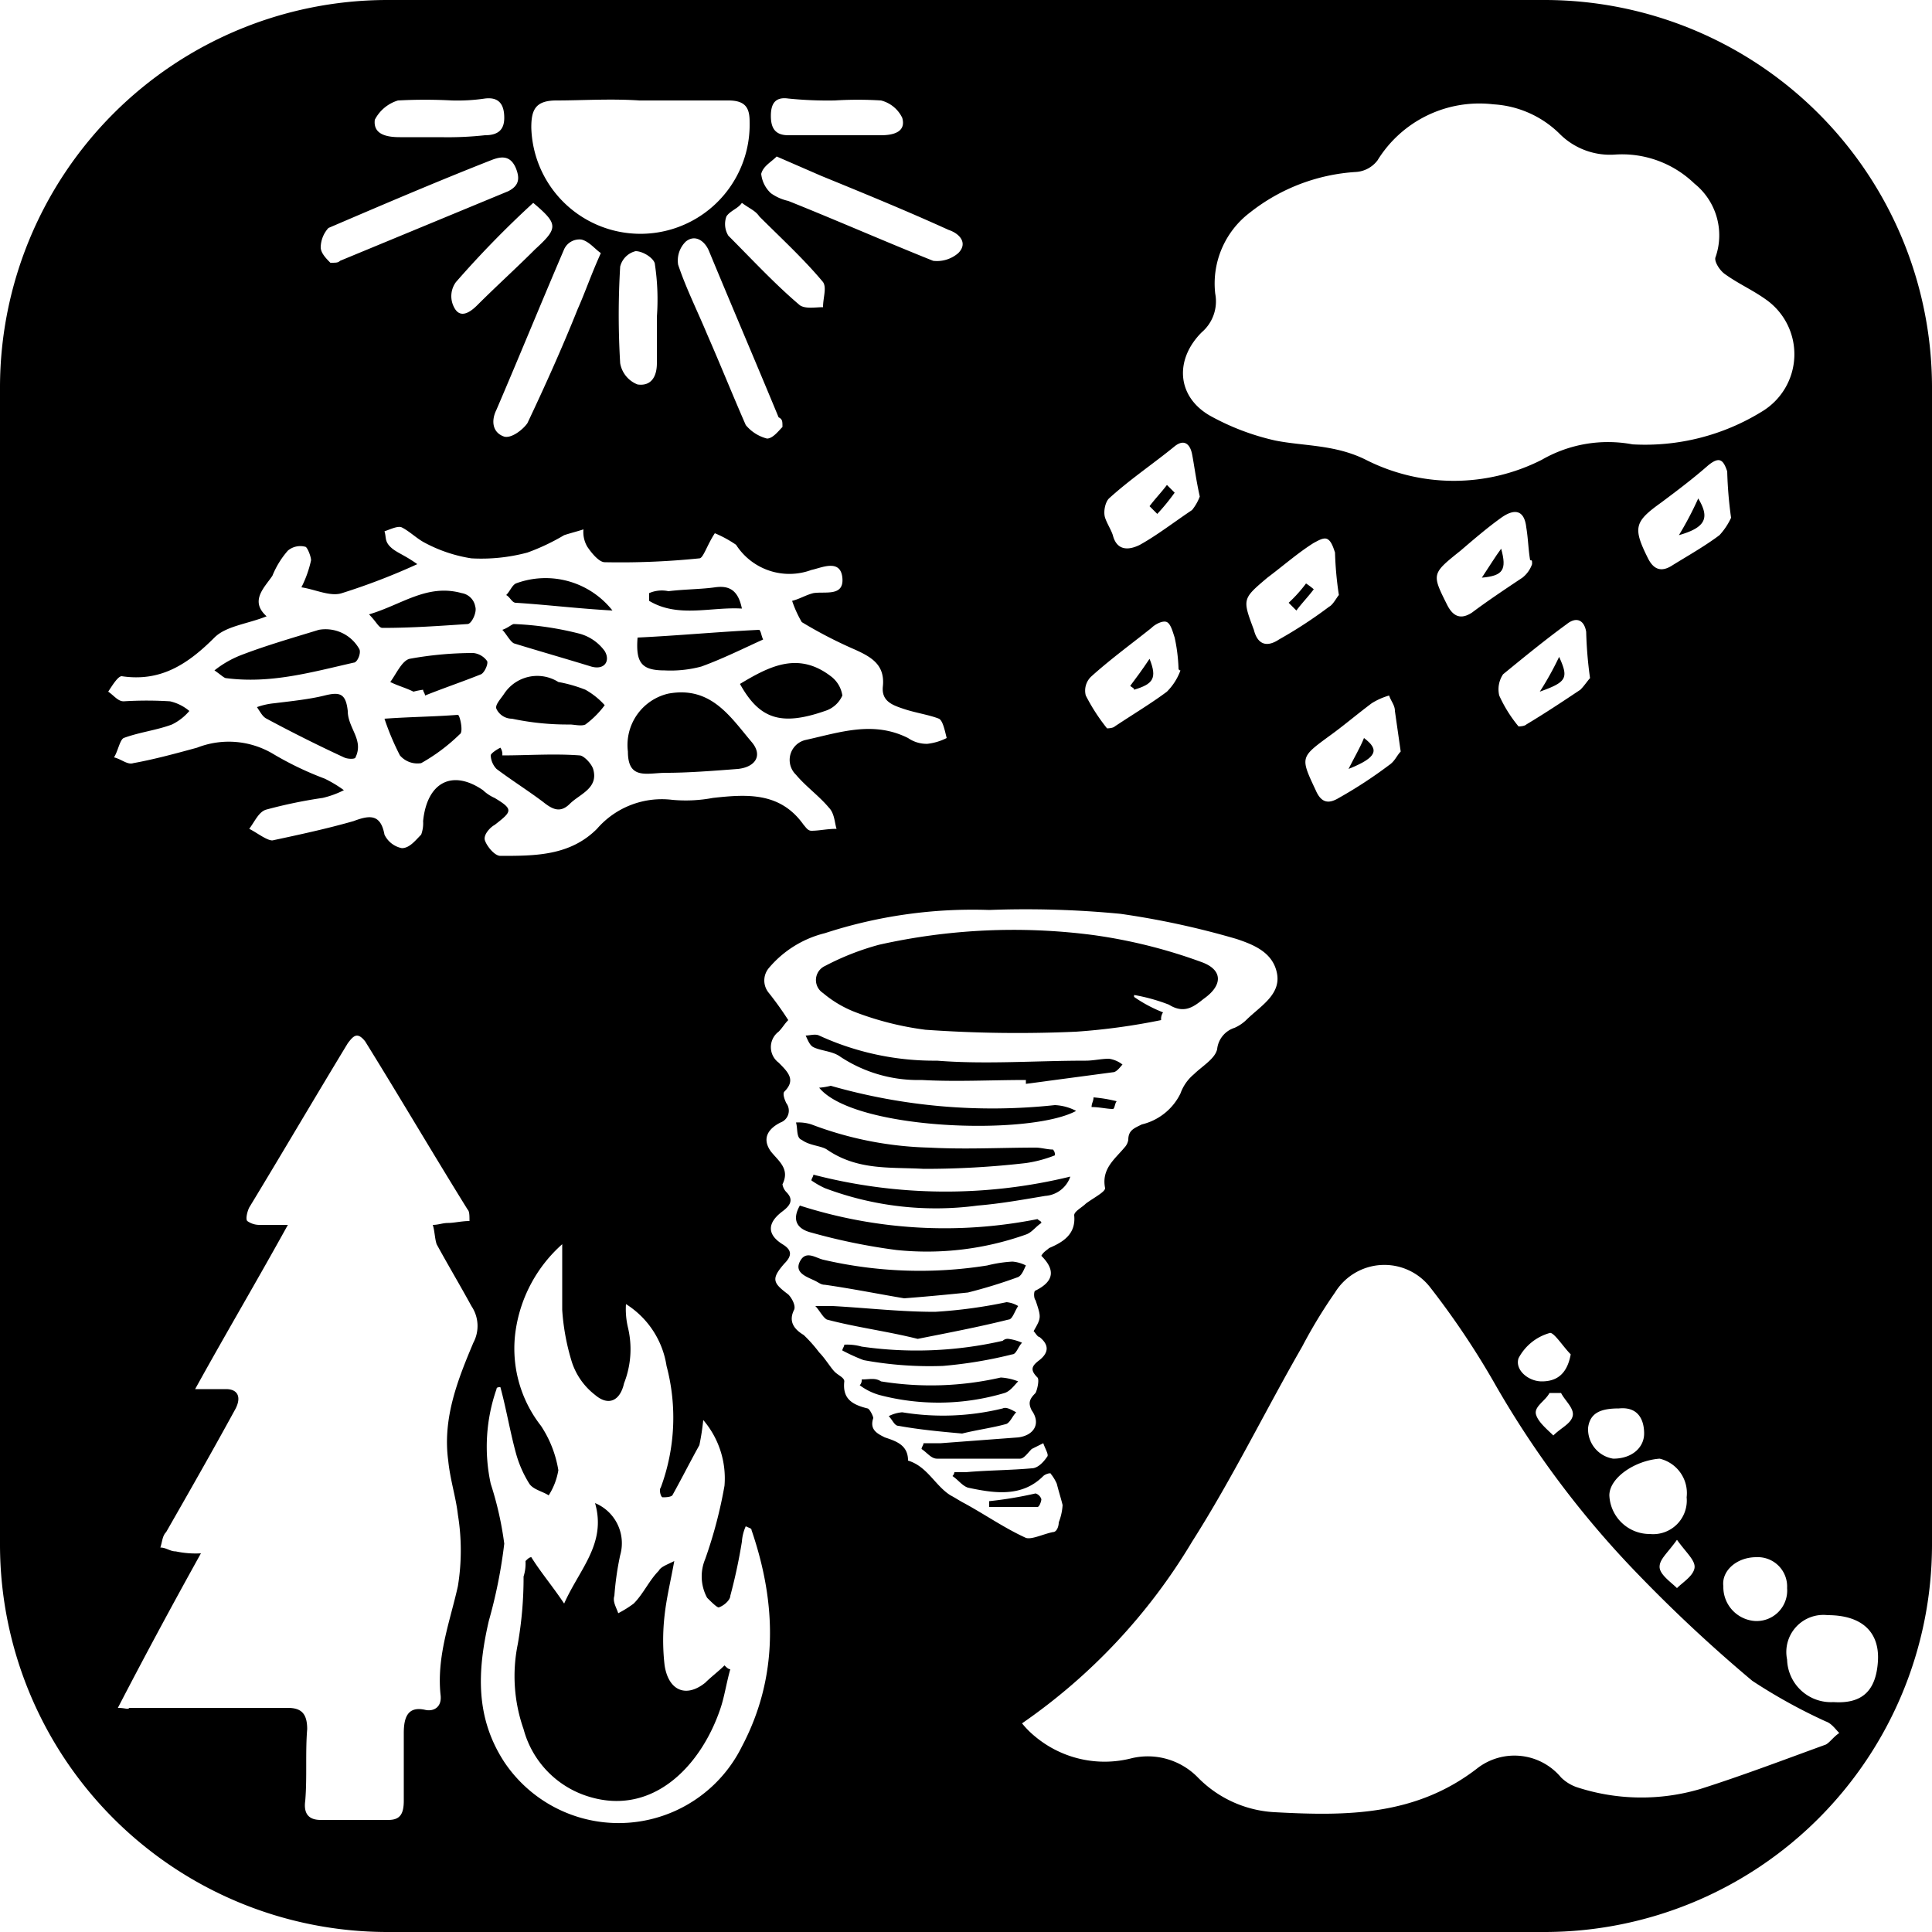 <svg xmlns="http://www.w3.org/2000/svg" viewBox="0 0 100 100"><g id="Layer_2" data-name="Layer 2"><g id="Layer_1-2" data-name="Layer 1"><path d="M80,0H20A20.06,20.06,0,0,0,0,20V80a20.06,20.06,0,0,0,20,20H80a20.06,20.06,0,0,0,20-20V20A20.06,20.06,0,0,0,80,0ZM62.2,17.2a2.11,2.11,0,0,0,.7-2A4.61,4.61,0,0,1,64.7,11a9.81,9.81,0,0,1,5.5-2.1,1.52,1.52,0,0,0,1.1-.6,6.19,6.19,0,0,1,6-2.9,5.32,5.32,0,0,1,3.4,1.5A3.68,3.68,0,0,0,83.6,8a5.39,5.39,0,0,1,4.1,1.5,3.43,3.43,0,0,1,1.1,3.8c-.1.2.2.7.5.9.7.5,1.4.8,2.1,1.3a3.46,3.46,0,0,1-.2,5.8A11.51,11.51,0,0,1,84.5,23a6.86,6.86,0,0,0-4.7.8,10.06,10.06,0,0,1-9.1,0c-1.6-.8-3.2-.7-4.7-1a12.62,12.62,0,0,1-3.4-1.3C60.9,20.5,60.8,18.6,62.2,17.2Zm18,54.9h.6c.2.4.7.8.6,1.2s-.6.6-1,1c-.3-.3-.8-.7-.9-1.1S80,72.5,80.2,72.1Zm-1.6-1.8A2.62,2.62,0,0,1,80.2,69c.2-.1.7.7,1.1,1.1-.2,1.1-.8,1.4-1.5,1.4S78.4,70.9,78.6,70.3ZM79,37.5c-.1.1-.4.1-.4.1a7,7,0,0,1-1-1.6,1.39,1.39,0,0,1,.2-1.1c1.1-.9,2.2-1.8,3.3-2.6.5-.4.9-.2,1,.4a21.16,21.16,0,0,0,.2,2.4c-.1.1-.3.4-.5.6C80.9,36.3,80,36.9,79,37.5Zm-2.8-5.8c-.6.4-1,.2-1.3-.4-.8-1.6-.8-1.6.7-2.8.7-.6,1.4-1.2,2.1-1.7s1.2-.4,1.3.5c.1.6.1,1.1.2,1.7.1,0,.1,0,.1.2a1.53,1.53,0,0,1-.5.7C77.9,30.5,77,31.1,76.2,31.7Zm7.6,41.2c1-.1,1.3.6,1.3,1.3s-.6,1.3-1.6,1.3a1.54,1.54,0,0,1-1.3-1.6C82.3,73.1,82.9,72.9,83.8,72.9Zm2.1,2.6a1.83,1.83,0,0,1,1.4,2,1.74,1.74,0,0,1-1.9,1.9,2.09,2.09,0,0,1-2.1-2C83.3,76.5,84.6,75.6,85.9,75.5Zm.9,4.2c.5.7,1,1.1.9,1.5s-.6.7-.9,1c-.3-.3-.9-.7-.9-1.1S86.3,80.4,86.8,79.7Zm-.3-50.4c-.5.3-.9.2-1.2-.4-.8-1.6-.7-1.9.7-2.9.8-.6,1.6-1.2,2.4-1.9.6-.5.8-.3,1,.3a21.16,21.16,0,0,0,.2,2.4,3.47,3.47,0,0,1-.6.9C88.2,28.3,87.3,28.8,86.5,29.3Zm4.4,51.3a1.52,1.52,0,0,1,1.6,1.6,1.58,1.58,0,0,1-1.7,1.7,1.76,1.76,0,0,1-1.6-1.8C89.1,81.3,89.9,80.6,90.9,80.6ZM68.8,38.1c.7-.5,1.4-1.1,2.2-1.7a3.55,3.55,0,0,1,.9-.4c.1.3.3.5.3.8l.3,2.1c-.2.2-.3.5-.6.7a23.26,23.26,0,0,1-2.6,1.7c-.5.3-.9.3-1.2-.4C67.3,39.2,67.3,39.2,68.8,38.1Zm-2.6-5c-.6.4-1.1.3-1.3-.5-.6-1.6-.6-1.6.7-2.7.8-.6,1.6-1.3,2.4-1.8.2-.1.5-.3.7-.2s.3.4.4.7a18,18,0,0,0,.2,2.2c-.1.1-.3.5-.5.6A23.26,23.26,0,0,1,66.2,33.1Zm-8.8-7.3c1.1-1,2.3-1.8,3.4-2.7.5-.4.8-.1.9.4s.2,1.3.4,2.2a2.51,2.51,0,0,1-.4.7c-.9.6-1.8,1.3-2.7,1.8-.6.3-1.2.3-1.4-.5-.1-.3-.3-.6-.4-.9S57.2,26,57.4,25.8ZM56.5,35c1-.9,2.1-1.7,3.1-2.5.2-.2.6-.4.8-.3s.3.5.4.8a8.75,8.75,0,0,1,.2,1.6.1.1,0,0,0,.1.1,3,3,0,0,1-.7,1.1c-.8.6-1.8,1.2-2.7,1.8-.1.1-.4.1-.4.1A9.91,9.91,0,0,1,56.2,36,1,1,0,0,1,56.5,35ZM40.8,5.1a20.08,20.08,0,0,0,2.4.1,19.22,19.22,0,0,1,2.4,0,1.67,1.67,0,0,1,1.1.9c.2.7-.4.9-1.1.9H40.8c-.7,0-.9-.4-.9-1S40.1,5,40.8,5.1Zm-.6,3,2.3,1c2.2.9,4.4,1.8,6.6,2.8.6.2,1,.7.5,1.2a1.68,1.68,0,0,1-1.3.4c-2.5-1-5-2.1-7.5-3.1a2.47,2.47,0,0,1-.9-.4,1.59,1.59,0,0,1-.5-1C39.5,8.6,39.9,8.4,40.2,8.1Zm-.9,3.1c1.1,1.1,2.3,2.2,3.3,3.4.2.3,0,.8,0,1.3-.4,0-.9.1-1.2-.1-1.3-1.1-2.5-2.4-3.7-3.6a1.15,1.15,0,0,1-.1-1c.2-.3.6-.4.8-.7C38.8,10.8,39.1,10.9,39.3,11.2Zm1.2,10.9c-.2.2-.5.6-.8.6a2.1,2.1,0,0,1-1.1-.7c-.7-1.6-1.3-3.1-2-4.7-.5-1.2-1.1-2.4-1.5-3.6a1.37,1.37,0,0,1,.4-1.2c.5-.4,1,0,1.2.5,1.2,2.9,2.4,5.7,3.6,8.6C40.5,21.7,40.5,21.8,40.5,22.1ZM28.8,5.2c1.3,0,2.8-.1,4.3,0v0h4.6c.9,0,1.1.4,1.1,1.1a5.65,5.65,0,0,1-11.3.3C27.5,5.7,27.7,5.2,28.8,5.2ZM34,16.4v2.4c0,.7-.3,1.2-1,1.1a1.44,1.44,0,0,1-.9-1.1,41.7,41.7,0,0,1,0-5,1.09,1.09,0,0,1,.8-.8c.4,0,1,.4,1,.7A12.21,12.21,0,0,1,34,16.4Zm-8.3,4.8c1.2-2.8,2.3-5.5,3.5-8.3a.87.87,0,0,1,.9-.5c.4.1.7.5,1,.7-.5,1.1-.8,2-1.2,2.9-.8,2-1.7,4-2.6,5.9-.2.3-.8.8-1.2.7C25.5,22.4,25.4,21.8,25.7,21.2Zm-1-5.4c-.4.4-.9.7-1.2.1a1.23,1.23,0,0,1,.1-1.3,51.38,51.38,0,0,1,4-4.1c1.3,1.1,1.3,1.3.1,2.4C26.7,13.9,25.7,14.8,24.7,15.8ZM20.6,5.2a26.15,26.15,0,0,1,2.8,0,9.7,9.7,0,0,0,1.7-.1c.8-.1,1,.4,1,1s-.3.9-1,.9a17.7,17.7,0,0,1-2.3.1H20.7c-.6,0-1.4-.1-1.3-.9A2,2,0,0,1,20.6,5.2ZM17,11.8c2.8-1.2,5.6-2.4,8.4-3.5.5-.2,1-.3,1.3.4.2.5.2.9-.4,1.2l-8.7,3.6c-.1.1-.2.1-.5.1-.2-.2-.5-.5-.5-.8A1.53,1.53,0,0,1,17,11.8ZM8.8,36.3a19.22,19.22,0,0,0-2.4,0c-.3,0-.5-.3-.8-.5.2-.3.5-.8.7-.8,2,.3,3.4-.6,4.8-2,.6-.6,1.7-.7,2.7-1.1-.9-.8-.1-1.5.3-2.1a4.58,4.58,0,0,1,.8-1.3,1,1,0,0,1,.9-.2c.1,0,.3.5.3.7a5.78,5.78,0,0,1-.5,1.4c.7.1,1.5.5,2.1.3a33.65,33.65,0,0,0,3.9-1.5c-.7-.5-1.1-.6-1.4-.9s-.2-.5-.3-.8c.3-.1.7-.3.9-.2.4.2.8.6,1.2.8a7.54,7.54,0,0,0,2.4.8,9.23,9.23,0,0,0,2.9-.3,11.08,11.08,0,0,0,1.9-.9c.3-.1.7-.2,1-.3a1.49,1.49,0,0,0,.2.9c.2.3.6.8.9.8a40.15,40.15,0,0,0,4.9-.2c.2,0,.4-.7.8-1.3a6,6,0,0,1,1.1.6A3.28,3.28,0,0,0,42,29.5c.5-.1,1.5-.6,1.6.4s-.9.7-1.5.8c-.4.1-.7.3-1.1.4a5.82,5.82,0,0,0,.5,1.1,22.89,22.89,0,0,0,2.7,1.4c.9.4,1.6.8,1.5,1.9-.1.8.5,1,1.1,1.2s1.3.3,1.8.5c.2.1.3.6.4,1a2.93,2.93,0,0,1-1,.3,1.69,1.69,0,0,1-1-.3c-1.8-.9-3.5-.3-5.3.1a1.06,1.06,0,0,0-.5,1.8c.5.6,1.2,1.1,1.7,1.7.3.3.3.8.4,1.1-.5,0-.9.1-1.3.1-.2,0-.3-.2-.4-.3-1.2-1.7-2.9-1.6-4.7-1.4a7.58,7.58,0,0,1-2.1.1,4.44,4.44,0,0,0-3.9,1.5c-1.4,1.4-3.2,1.4-5,1.4-.3,0-.7-.5-.8-.8s.3-.7.5-.8c.9-.7,1-.8,0-1.4a2.09,2.09,0,0,1-.6-.4c-1.6-1.1-2.9-.4-3.1,1.6a1.7,1.7,0,0,1-.1.7c-.3.3-.6.7-1,.7a1.27,1.27,0,0,1-.9-.7c-.2-1.1-.8-1-1.6-.7-1.4.4-2.8.7-4.2,1-.3,0-.8-.4-1.2-.6.3-.4.5-.9.9-1a24.75,24.75,0,0,1,2.9-.6,4.88,4.88,0,0,0,1.1-.4,6.42,6.42,0,0,0-1-.6A16.64,16.64,0,0,1,14.1,39a4.49,4.49,0,0,0-3.9-.3c-1.1.3-2.2.6-3.3.8-.3.1-.6-.2-1-.3.2-.3.3-.9.5-1,.8-.3,1.7-.4,2.5-.7a2.76,2.76,0,0,0,.9-.7A2.35,2.35,0,0,0,8.8,36.3ZM24.5,69.5c-.8,1.9-1.6,3.9-1.3,6.1.1,1,.4,1.9.5,2.8a11.48,11.48,0,0,1,0,3.7c-.4,1.8-1.1,3.6-.9,5.6.1.7-.4.9-.8.8-.9-.2-1.1.4-1.1,1.2v3.5c0,.7-.2,1-.8,1H16.6c-.6,0-.9-.3-.8-1,.1-1.2,0-2.5.1-3.7,0-.8-.3-1.1-1-1.1H6.7c-.1.1-.2,0-.6,0,1.4-2.7,2.8-5.3,4.3-8a4.89,4.89,0,0,1-1.3-.1c-.3,0-.5-.2-.8-.2.1-.3.1-.6.3-.8,1.2-2.1,2.4-4.2,3.6-6.4.3-.6.1-1-.5-1H10.1c1.6-2.9,3.2-5.6,4.8-8.5H13.4a1.07,1.07,0,0,1-.6-.2c-.1-.1,0-.5.1-.7,1.7-2.8,3.4-5.7,5.1-8.5.3-.4.5-.6.9-.1,1.8,2.9,3.5,5.8,5.3,8.7.1.1.1.3.1.6-.4,0-.8.1-1.1.1s-.5.1-.8.1c.1.3.1.7.2,1,.6,1.1,1.2,2.1,1.8,3.2A1.84,1.84,0,0,1,24.5,69.5ZM38.4,90.4a7.12,7.12,0,0,1-12.3.8c-1.5-2.3-1.4-4.7-.8-7.3a25.75,25.75,0,0,0,.8-4,17.29,17.29,0,0,0-.7-3.1,9.05,9.05,0,0,1,.3-4.9c0-.1.1-.1.2-.1.3,1.1.5,2.3.8,3.4a5.93,5.93,0,0,0,.7,1.6c.2.3.7.4,1,.6a3.49,3.49,0,0,0,.5-1.3,5.84,5.84,0,0,0-.9-2.3,6.49,6.49,0,0,1-1.3-5,7.4,7.4,0,0,1,2.4-4.4v3.4a11.73,11.73,0,0,0,.5,2.7,3.53,3.53,0,0,0,1.2,1.7c.7.6,1.3.3,1.5-.6a4.82,4.82,0,0,0,.2-2.9,4.12,4.12,0,0,1-.1-1.2,4.6,4.6,0,0,1,2.1,3.2,10.42,10.42,0,0,1-.3,6.3c-.1.1,0,.5.1.5s.4,0,.5-.1c.5-.9.9-1.7,1.4-2.6a12.29,12.29,0,0,0,.2-1.3,4.64,4.64,0,0,1,1.1,3.4,23.55,23.55,0,0,1-1,3.8,2.32,2.32,0,0,0,.1,2c.2.2.5.5.6.5.3-.1.6-.4.6-.6a28,28,0,0,0,.6-2.8,2.35,2.35,0,0,1,.2-.8c.2.1.3.1.3.2C40.2,83,40.3,86.8,38.4,90.4Zm10.8-13c-.8-.5-1.2-1.5-2.2-1.8,0-.8-.6-1-1.2-1.2-.4-.2-.8-.4-.6-1,0-.1-.2-.5-.3-.5-.8-.2-1.3-.5-1.2-1.4,0-.2-.3-.3-.5-.5s-.5-.7-.8-1a7.27,7.27,0,0,0-.8-.9c-.5-.3-.8-.7-.5-1.3.1-.2-.1-.6-.3-.8-.8-.6-.9-.8-.2-1.6.4-.4.4-.7-.1-1-.8-.5-.8-1.1,0-1.7.4-.3.6-.6.2-1a.76.76,0,0,1-.2-.4c.4-.8-.2-1.2-.6-1.7-.5-.7-.1-1.2.5-1.5a.65.65,0,0,0,.3-1c-.1-.2-.2-.5-.1-.6.6-.6.2-1-.3-1.5a1,1,0,0,1,0-1.6c.2-.2.3-.4.5-.6a17,17,0,0,0-1-1.4,1,1,0,0,1,0-1.3,5.52,5.52,0,0,1,2.9-1.8,24.65,24.65,0,0,1,8.5-1.2,51,51,0,0,1,6.8.2,42.9,42.9,0,0,1,6,1.3c.9.3,1.9.7,2.1,1.8s-.9,1.7-1.6,2.4a2.09,2.09,0,0,1-.6.4,1.3,1.3,0,0,0-.9,1.1c-.1.5-.8.9-1.2,1.3a2.29,2.29,0,0,0-.7,1,3,3,0,0,1-2,1.6c-.4.2-.7.3-.7.8a.76.76,0,0,1-.2.4c-.5.6-1.2,1.1-1,2.1,0,.2-.6.5-1,.8-.2.2-.6.4-.6.6.1,1-.6,1.4-1.3,1.7-.1.1-.3.2-.4.4.7.7.7,1.3-.3,1.8-.1,0-.1.4,0,.5.3.9.3.9-.1,1.6.1.1.2.3.3.3q.75.6,0,1.2c-.4.3-.5.5-.1.9.1.1,0,.6-.1.8-.3.3-.4.5-.2.9.5.7.1,1.3-.7,1.4l-4,.3h-.9c0,.1-.1.2-.1.3.3.2.5.5.8.5h4.3c.2,0,.4-.3.6-.5l.6-.3c.1.3.3.6.2.7-.2.3-.5.6-.8.6-1.1.1-2.3.1-3.4.2h-.6a.35.35,0,0,1-.1.2c.3.2.5.5.8.6,1.4.3,2.8.5,3.9-.6.1-.1.4-.2.4-.1a2.19,2.19,0,0,1,.3.5c.1.4.2.7.3,1.1a2.92,2.92,0,0,1-.2.9c0,.2-.1.5-.3.5-.5.1-1.1.4-1.4.3-1.1-.5-2.1-1.2-3.2-1.8C49.7,77.7,49.4,77.5,49.2,77.4ZM94.5,90.3c-2.2.8-4.3,1.6-6.5,2.3a10.75,10.75,0,0,1-6.4-.1,2.18,2.18,0,0,1-.8-.5,3.14,3.14,0,0,0-4.3-.5C73.3,94,69.7,94,66,93.8A6,6,0,0,1,62,92a3.62,3.62,0,0,0-3.4-1,5.61,5.61,0,0,1-5-1.1,4.62,4.62,0,0,1-.7-.7,30.27,30.27,0,0,0,8.8-9.4c2.1-3.3,3.8-6.8,5.7-10.1a26.06,26.06,0,0,1,1.7-2.8,3,3,0,0,1,4.9-.3,42,42,0,0,1,3.3,4.9,49.33,49.33,0,0,0,7.5,10A76.77,76.77,0,0,0,90.7,87a28.17,28.17,0,0,0,3.8,2.1c.3.1.5.4.7.6C94.9,89.9,94.7,90.2,94.5,90.3Zm.4-2.2a2.27,2.27,0,0,1-2.4-2.2,1.92,1.92,0,0,1,2.1-2.3c1.8,0,2.7.9,2.6,2.4S96.4,88.2,94.9,88.1Z"/><path d="M34.5,40c1.1,0,2.4-.1,3.7-.2.9-.1,1.3-.7.7-1.4-1.1-1.3-2.1-2.9-4.3-2.5a2.73,2.73,0,0,0-2.1,3C32.5,40.4,33.5,40,34.5,40Z"/><path d="M38.3,35.4c1,1.8,2.1,2.2,4.4,1.4a1.45,1.45,0,0,0,.9-.8,1.52,1.52,0,0,0-.6-1C41.3,33.7,39.8,34.5,38.3,35.4Z"/><path d="M11.1,34.7c.3.2.5.4.6.4,2.3.3,4.4-.3,6.6-.8.2,0,.4-.5.3-.7a2,2,0,0,0-2.1-1c-1.3.4-2.7.8-4,1.3A5.29,5.29,0,0,0,11.1,34.7Z"/><path d="M29.5,37.5c.2,0,.6.1.8,0a4.74,4.74,0,0,0,1-1,3.92,3.92,0,0,0-1-.8,7.37,7.37,0,0,0-1.4-.4,2.05,2.05,0,0,0-2.8.6c-.2.3-.5.6-.4.8a.89.89,0,0,0,.8.5A13.86,13.86,0,0,0,29.5,37.5Z"/><path d="M26,39.1a.6.6,0,0,0-.1-.4c-.2.1-.5.3-.5.4a1.08,1.08,0,0,0,.3.7c.8.6,1.6,1.1,2.4,1.7.5.4.9.6,1.4.1s1.5-.8,1.2-1.8c-.1-.3-.5-.7-.7-.7C28.7,39,27.3,39.1,26,39.1Z"/><path d="M39.5,33.1c-.1-.2-.1-.4-.2-.5-2.1.1-4.2.3-6.3.4-.1,1.3.2,1.7,1.4,1.7a6.15,6.15,0,0,0,1.9-.2C37.4,34.1,38.4,33.6,39.5,33.1Z"/><path d="M13.3,36.6c.2.3.3.5.5.6,1.3.7,2.7,1.4,4,2,.2.1.6.1.6,0a1.18,1.18,0,0,0,.1-.8c-.1-.5-.5-1-.5-1.6-.1-.9-.4-1-1.2-.8s-1.8.3-2.6.4A3.71,3.71,0,0,0,13.3,36.6Z"/><path d="M19.1,31.8c.4.4.5.7.7.7,1.5,0,2.9-.1,4.4-.2.2,0,.5-.6.4-.9a.85.85,0,0,0-.7-.7C22.1,30.2,20.8,31.3,19.1,31.8Z"/><path d="M21.9,35.7c0,.1.1.2.1.3,1-.4,1.9-.7,2.9-1.1.2-.1.4-.6.3-.7a1,1,0,0,0-.7-.4,18.41,18.41,0,0,0-3.3.3c-.4.1-.7.8-1,1.2.4.2.8.3,1.2.5A4.33,4.33,0,0,1,21.9,35.7Z"/><path d="M19.9,37.2a13.47,13.47,0,0,0,.8,1.9,1.19,1.19,0,0,0,1.1.4,9.51,9.51,0,0,0,2-1.5c.2-.1,0-1-.1-1C22.4,37.1,21.3,37.1,19.9,37.2Z"/><path d="M26.6,32.3c-.1,0-.3.2-.6.3.2.2.4.6.6.7,1.3.4,2.7.8,4,1.2.7.2,1-.3.7-.8a2.38,2.38,0,0,0-1.3-.9A16.29,16.29,0,0,0,26.6,32.3Z"/><path d="M31.7,31.6a4.41,4.41,0,0,0-5-1.4c-.2.1-.3.4-.5.6.2.1.3.4.5.4C28.3,31.3,29.9,31.5,31.7,31.6Z"/><path d="M33.6,30.7v.4c1.5.9,3.2.3,4.8.4-.2-1-.7-1.2-1.4-1.1s-1.6.1-2.4.2A1.64,1.64,0,0,0,33.6,30.7Z"/><path d="M29.2,83c-.6-.9-1.2-1.6-1.7-2.4-.1,0-.2.1-.3.2a2.2,2.2,0,0,1-.1.8,19.83,19.83,0,0,1-.3,3.5,8.27,8.27,0,0,0,.3,4.4A5,5,0,0,0,30.5,93c3.3,1,5.8-1.6,6.8-4.6.2-.6.3-1.3.5-2-.1,0-.2-.1-.3-.2-.3.3-.7.6-1,.9-1,.8-1.9.4-2.1-.9a11.29,11.29,0,0,1,0-2.6c.1-.9.3-1.7.5-2.8-.4.2-.7.3-.8.5-.5.5-.8,1.2-1.3,1.7a5.58,5.58,0,0,1-.8.5c-.1-.3-.3-.6-.2-.9a15.17,15.17,0,0,1,.3-2.1,2.25,2.25,0,0,0-1.3-2.7C31.4,79.9,30,81.2,29.2,83Z"/><path d="M77.7,28.4c-.3.4-.6.9-1,1.5C77.8,29.8,78,29.5,77.7,28.4Z"/><path d="M58.5,35.5c.1.1.2.1.2.2,1-.3,1.2-.6.8-1.6C59.1,34.7,58.8,35.1,58.5,35.5Z"/><path d="M69.8,39.8c1.5-.6,1.6-1,.8-1.6C70.4,38.7,70.1,39.2,69.8,39.8Z"/><path d="M66.7,31.2l.4.4c.3-.4.6-.7.9-1.1a4,4,0,0,0-.4-.3A7.3,7.3,0,0,1,66.7,31.2Z"/><path d="M59.5,26.2l.4.4a10.63,10.63,0,0,0,.9-1.1l-.4-.4C60.1,25.5,59.8,25.8,59.5,26.2Z"/><path d="M80.7,34a16.18,16.18,0,0,1-1,1.8C81.1,35.3,81.2,35.1,80.7,34Z"/><path d="M87.9,25.8a17.38,17.38,0,0,1-1,1.9C88.3,27.3,88.5,26.8,87.9,25.8Z"/><path d="M53.9,77.6a.45.45,0,0,0-.3-.3,20,20,0,0,1-2.4.4V78h2.5C53.8,78,53.9,77.7,53.9,77.6Z"/><path d="M42.8,68.3c-.2-.1-.4-.5-.6-.7h.9c1.8.1,3.5.3,5.3.3a25.16,25.16,0,0,0,3.7-.5,1.42,1.42,0,0,1,.6.2c-.2.3-.3.7-.5.7-1.6.4-3.2.7-4.7,1C45.9,68.9,44.3,68.7,42.8,68.3Z"/><path d="M51.9,72.9a13,13,0,0,1-5.2.2,1.85,1.85,0,0,0-.7.2c.2.2.3.5.5.5,1.1.2,2.2.3,3.3.4.8-.2,1.6-.3,2.3-.5.2-.1.3-.4.5-.6C52.4,73,52.1,72.8,51.9,72.9Z"/><path d="M52,72.1a12,12,0,0,1-6.5.1,3.13,3.13,0,0,1-1-.5.37.37,0,0,0,.1-.3c.4,0,.7-.1,1,.1a16.19,16.19,0,0,0,6.2-.2,2.92,2.92,0,0,1,.9.2C52.5,71.7,52.3,72,52,72.1Z"/><path d="M52.4,70.1a22.54,22.54,0,0,1-3.6.6,18.88,18.88,0,0,1-4.1-.3,9.74,9.74,0,0,1-1.1-.5c0-.1.1-.2.1-.3a2.77,2.77,0,0,1,.9.1,20,20,0,0,0,7.3-.3.37.37,0,0,1,.3-.1,2.54,2.54,0,0,1,.7.2C52.7,69.7,52.6,70.1,52.4,70.1Z"/><path d="M52.7,66.1a25.82,25.82,0,0,1-2.6.8c-1,.1-2,.2-3.3.3-1.2-.2-2.7-.5-4.1-.7-.2,0-.3-.1-.5-.2-.4-.2-1.1-.4-.8-1s.8-.2,1.2-.1a22.07,22.07,0,0,0,8.5.3,6.88,6.88,0,0,1,1.3-.2,1.85,1.85,0,0,1,.7.2C53,65.7,52.9,66,52.7,66.1Z"/><path d="M53.1,63.9a15.29,15.29,0,0,1-6.7.8,31.17,31.17,0,0,1-4.4-.9c-.8-.2-1-.7-.6-1.4a24.52,24.52,0,0,0,12.3.7c.1.1.2.1.2.2C53.6,63.5,53.4,63.8,53.1,63.9Z"/><path d="M41.2,58.1a2.2,2.2,0,0,1,.8.1,18.38,18.38,0,0,0,6.1,1.2c1.9.1,3.7,0,5.5,0,.3,0,.6.1.9.1a.37.37,0,0,1,.1.3,6.58,6.58,0,0,1-1.5.4,45.78,45.78,0,0,1-5.3.3c-1.7-.1-3.4.1-5-1-.3-.2-.9-.2-1.3-.5C41.2,58.9,41.3,58.4,41.2,58.1Z"/><path d="M54.1,61.9c-1.2.2-2.3.4-3.5.5a16.28,16.28,0,0,1-7.9-.9,4.35,4.35,0,0,1-.7-.4c0-.1.1-.2.1-.3a27.21,27.21,0,0,0,13.3.1A1.48,1.48,0,0,1,54.1,61.9Z"/><path d="M42.4,56.3a3.54,3.54,0,0,0,.6-.1,30.35,30.35,0,0,0,11.6,1,2.61,2.61,0,0,1,1.1.3C53.3,58.8,44.2,58.5,42.4,56.3Z"/><path d="M56.5,57.3c.4,0,.8.1,1.1.1.1,0,.1-.3.2-.4a7.38,7.38,0,0,0-1.2-.2C56.6,57,56.5,57.1,56.5,57.3Z"/><path d="M57.6,55.5l-4.5.6v-.2c-1.8,0-3.6.1-5.4,0a7.29,7.29,0,0,1-4.2-1.2c-.4-.3-1-.3-1.4-.5-.2-.1-.3-.4-.4-.6.2,0,.5-.1.7,0a14.24,14.24,0,0,0,6.1,1.3c2.5.2,5.1,0,7.7,0,.4,0,.8-.1,1.2-.1a1.49,1.49,0,0,1,.7.3C58,55.2,57.8,55.5,57.6,55.5Z"/><path d="M62.3,51.7c-.5.4-1,.8-1.8.3a9.46,9.46,0,0,0-1.8-.5v.1a7.14,7.14,0,0,0,1.5.8.6.6,0,0,0-.1.4,33.21,33.21,0,0,1-4.4.6,67.67,67.67,0,0,1-7.8-.1,15.82,15.82,0,0,1-3.6-.9,5.85,5.85,0,0,1-1.7-1,.8.8,0,0,1,.1-1.4,13.59,13.59,0,0,1,2.8-1.1,31.82,31.82,0,0,1,11.1-.5,27,27,0,0,1,5.6,1.4C63.3,50.2,63.3,51,62.3,51.7Z"/></g></g></svg>
